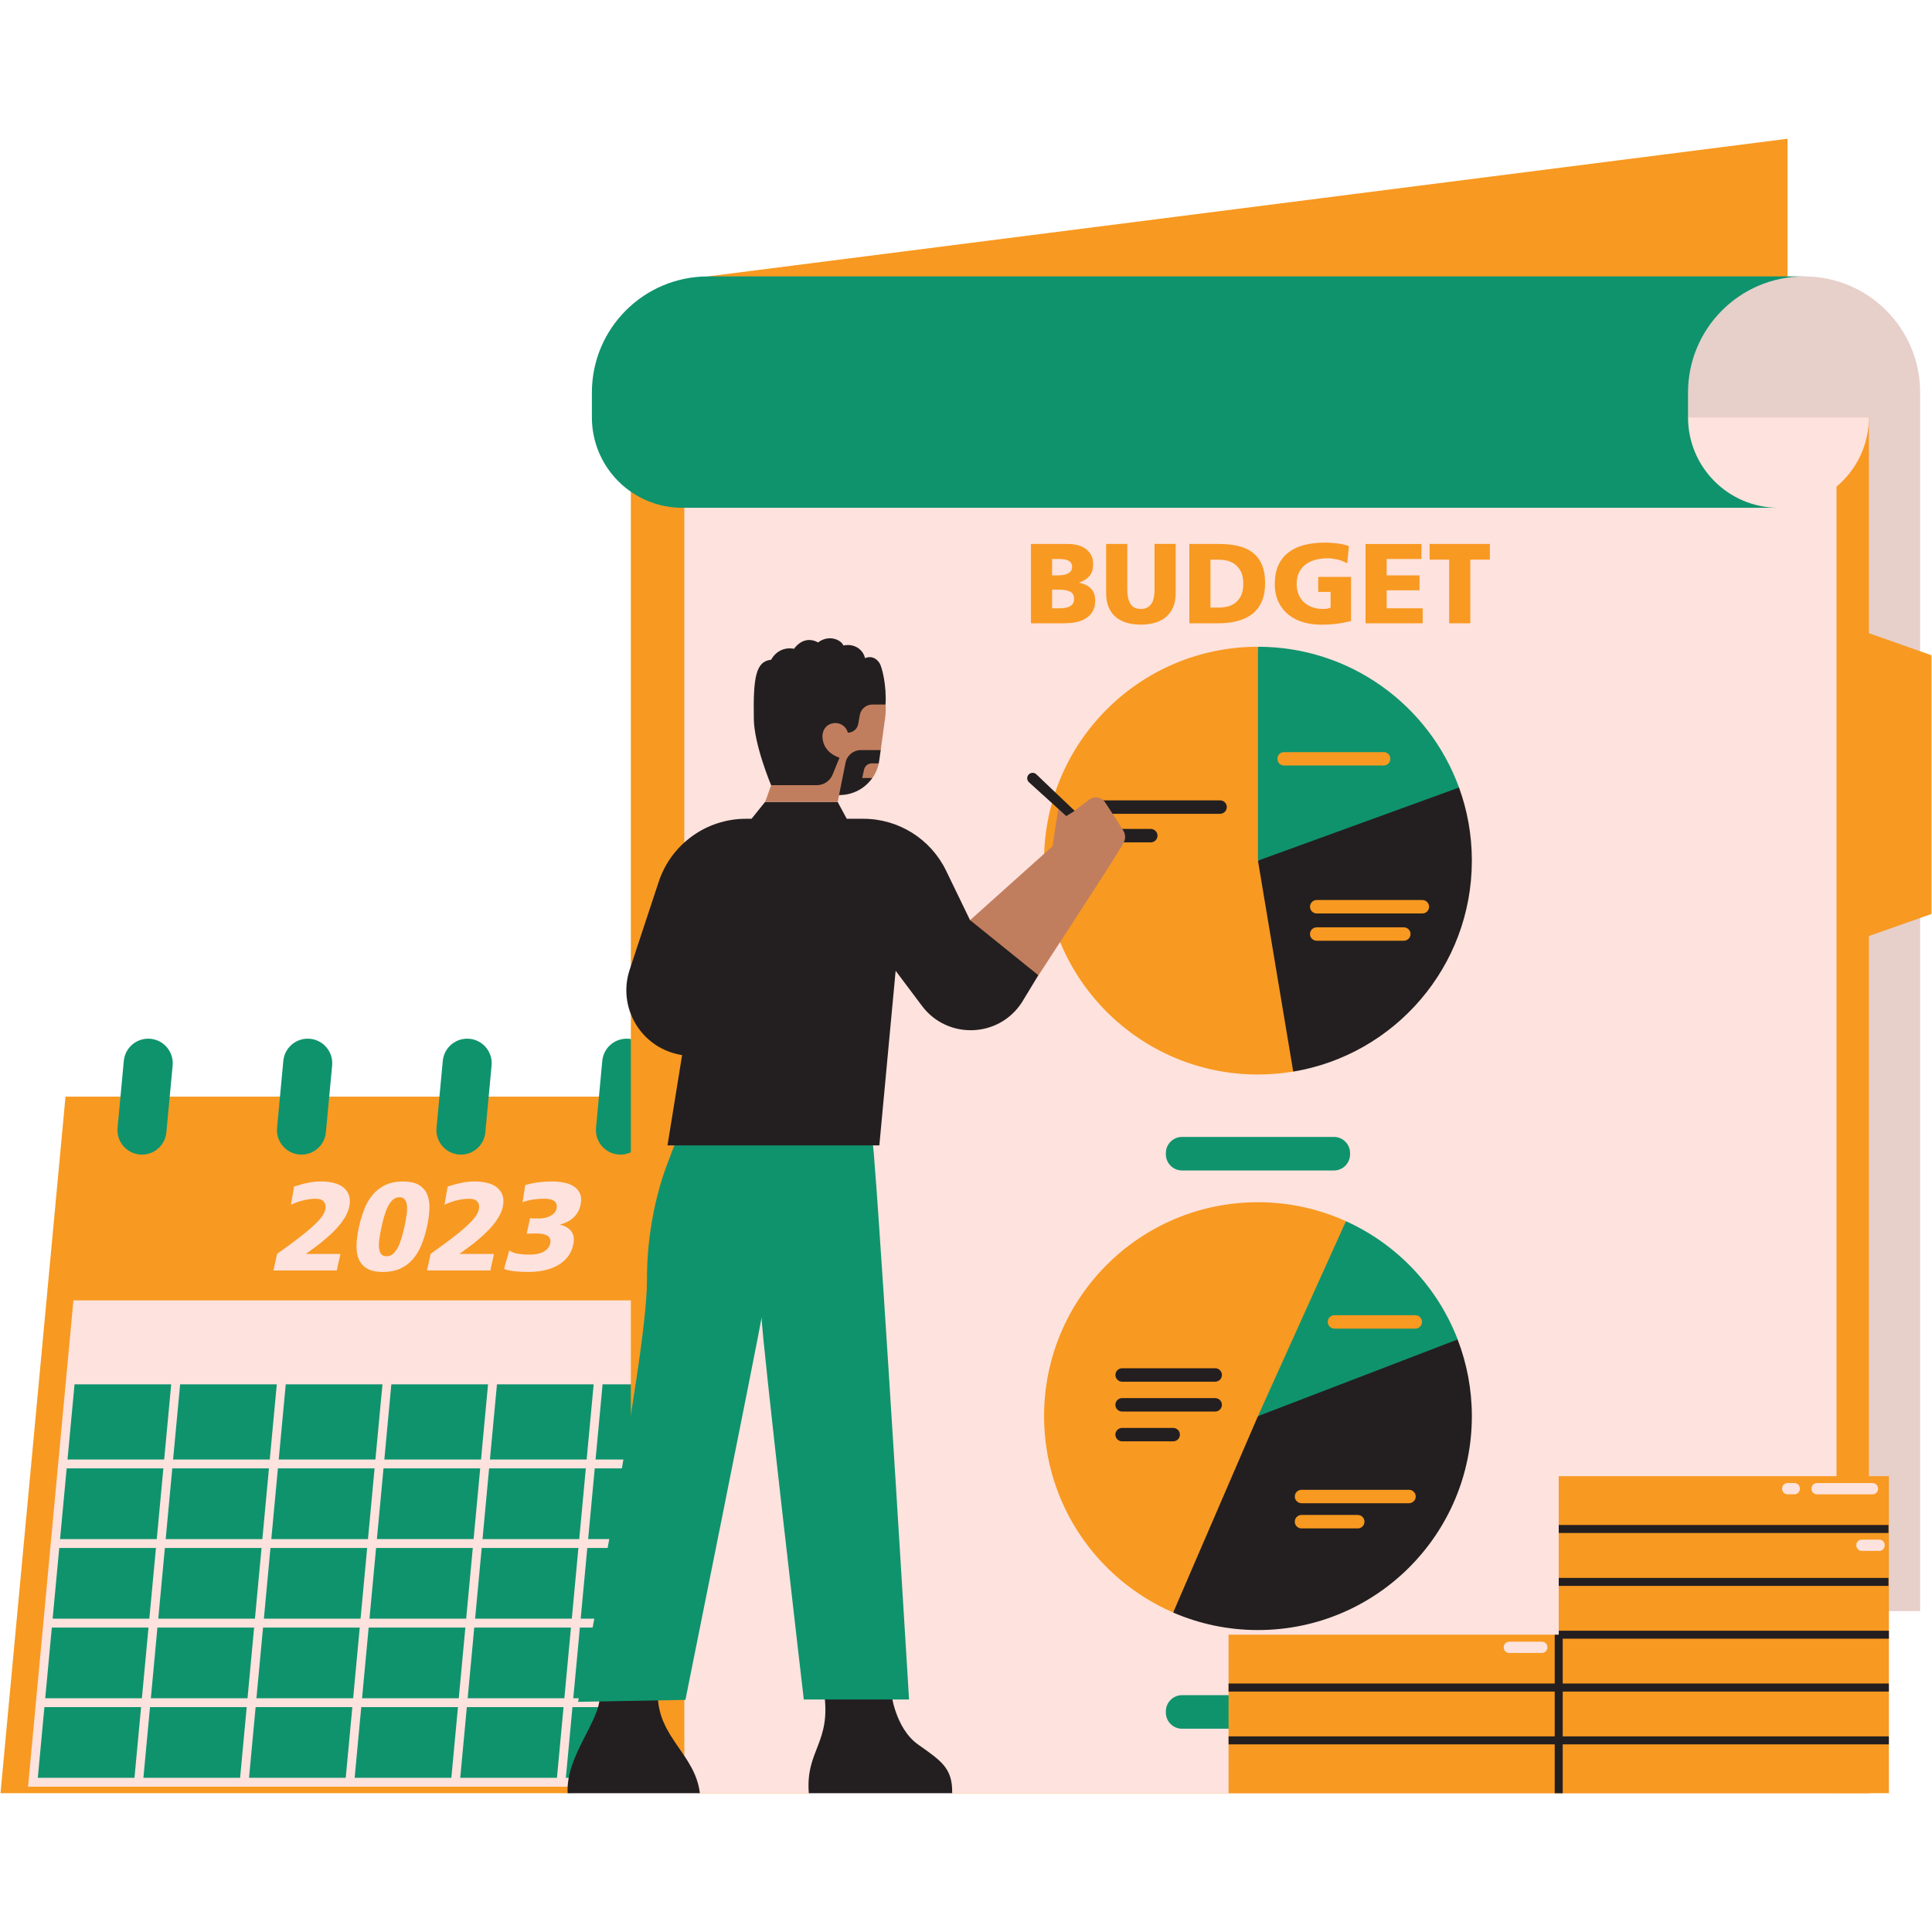 <svg xmlns="http://www.w3.org/2000/svg" xmlns:xlink="http://www.w3.org/1999/xlink" width="1080" zoomAndPan="magnify" viewBox="0 0 810 810" height="1080" preserveAspectRatio="xMidYMid meet" version="1.0"><defs><filter x="0%" y="0%" width="100%" height="100%" id="6acdbae11e"><feColorMatrix values="0 0 0 0 1 0 0 0 0 1 0 0 0 0 1 0 0 0 1 0" color-interpolation-filters="sRGB"/></filter><clipPath id="81bb6f2e35"><path d="M 0 58.172 L 750 58.172 L 750 751.922 L 0 751.922 Z M 0 58.172 " clip-rule="nonzero"/></clipPath><mask id="1690197d56"><g filter="url(#6acdbae11e)"><rect x="-81" width="972" fill="#000000" y="-81" height="972" fill-opacity="0.1"/></g></mask><clipPath id="93c7591e95"><rect x="0" width="135" y="0" height="563"/></clipPath><clipPath id="e3b8c6f4cb"><path d="M 264 174 L 810 174 L 810 751.922 L 264 751.922 Z M 264 174 " clip-rule="nonzero"/></clipPath><clipPath id="3f93b1f170"><path d="M 286 174 L 784 174 L 784 751.922 L 286 751.922 Z M 286 174 " clip-rule="nonzero"/></clipPath><clipPath id="38c80a5d13"><path d="M 237 325 L 618 325 L 618 751.922 L 237 751.922 Z M 237 325 " clip-rule="nonzero"/></clipPath><clipPath id="0ca25ff472"><path d="M 432 227 L 792 227 L 792 751.922 L 432 751.922 Z M 432 227 " clip-rule="nonzero"/></clipPath><clipPath id="4648c94068"><path d="M 351 314 L 792 314 L 792 751.922 L 351 751.922 Z M 351 314 " clip-rule="nonzero"/></clipPath></defs><g clip-path="url(#81bb6f2e35)"><path fill="#f89921" d="M 392.145 459.77 L 387.676 635.887 L 368.441 743.348 L 238 751.816 L 0.211 751.816 L 27.461 459.785 L 392.145 459.785 Z M 749.426 144.586 L 749.426 58.172 L 296.809 115.879 Z M 749.426 144.586 " fill-opacity="1" fill-rule="nonzero"/></g><path fill="#0f936d" d="M 340.25 567.203 C 340.25 567.203 323.898 745.34 323.898 747.785 C 323.898 750.23 14.297 747.785 14.297 747.785 C 14.297 747.785 30.133 577.402 30.395 576.594 Z M 262.742 435.469 C 257.43 435.469 252.992 439.516 252.508 444.793 L 249.887 472.836 C 249.32 478.859 254.062 484.074 260.117 484.074 C 265.43 484.074 269.867 480.027 270.352 474.746 L 272.973 446.703 C 273.523 440.68 268.781 435.469 262.742 435.469 Z M 262.742 435.469 " fill-opacity="1" fill-rule="nonzero"/><path fill="#fde2dd" d="M 30.781 545.18 L 11.758 749.082 L 325.434 749.082 L 344.461 545.18 Z M 158.016 645.262 L 160.785 615.613 L 201.328 615.613 L 198.559 645.262 Z M 198.219 648.984 L 195.449 678.633 L 154.906 678.633 L 157.676 648.984 Z M 157.398 611.906 L 116.855 611.906 L 119.801 580.398 L 160.348 580.398 Z M 164.07 580.398 L 204.613 580.398 L 201.668 611.906 L 161.141 611.906 Z M 157.043 615.629 L 154.273 645.277 L 113.746 645.277 L 116.516 615.629 Z M 205.066 615.629 L 245.609 615.629 L 242.844 645.277 L 202.297 645.277 Z M 205.406 611.906 L 208.355 580.398 L 248.898 580.398 L 245.949 611.906 Z M 116.047 580.398 L 113.098 611.906 L 72.57 611.906 L 75.52 580.398 Z M 112.758 615.629 L 109.992 645.277 L 69.465 645.277 L 72.23 615.629 Z M 109.652 648.984 L 106.883 678.633 L 66.355 678.633 L 69.125 648.984 Z M 113.391 648.984 L 153.934 648.984 L 151.164 678.633 L 110.637 678.633 Z M 150.824 682.355 L 148.059 712.004 L 107.512 712.004 L 110.281 682.355 Z M 154.566 682.355 L 195.109 682.355 L 192.34 712.004 L 151.797 712.004 Z M 198.832 682.355 L 239.375 682.355 L 236.609 712.004 L 196.066 712.004 Z M 199.191 678.633 L 201.957 648.984 L 242.5 648.984 L 239.734 678.633 Z M 246.227 648.984 L 286.77 648.984 L 284 678.633 L 243.457 678.633 Z M 246.582 645.262 L 249.352 615.613 L 289.895 615.613 L 287.125 645.262 Z M 249.691 611.906 L 252.637 580.398 L 293.18 580.398 L 290.234 611.906 Z M 71.777 580.398 L 68.832 611.906 L 28.305 611.906 L 31.25 580.398 Z M 68.492 615.629 L 65.723 645.277 L 25.18 645.277 L 27.949 615.629 Z M 65.383 648.984 L 62.613 678.633 L 22.07 678.633 L 24.84 648.984 Z M 62.258 682.355 L 59.488 712.004 L 18.961 712.004 L 21.73 682.355 Z M 66 682.355 L 106.543 682.355 L 103.773 712.004 L 63.246 712.004 Z M 103.434 715.711 L 100.664 745.355 L 60.121 745.355 L 62.891 715.711 Z M 107.172 715.711 L 147.719 715.711 L 144.949 745.355 L 104.406 745.355 Z M 151.457 715.711 L 192 715.711 L 189.23 745.355 L 148.688 745.355 Z M 195.727 715.711 L 236.27 715.711 L 233.5 745.355 L 192.957 745.355 Z M 240.008 715.711 L 280.551 715.711 L 277.785 745.355 L 237.238 745.355 Z M 240.348 712.004 L 243.117 682.355 L 283.66 682.355 L 280.891 712.004 Z M 287.402 682.355 L 327.945 682.355 L 325.176 712.004 L 284.633 712.004 Z M 287.742 678.633 L 290.512 648.984 L 331.055 648.984 L 328.285 678.633 Z M 290.852 645.262 L 293.617 615.613 L 334.16 615.613 L 331.395 645.262 Z M 293.977 611.906 L 296.922 580.398 L 337.465 580.398 L 334.52 611.906 Z M 18.621 715.711 L 59.148 715.711 L 56.379 745.355 L 15.852 745.355 Z M 281.523 745.355 L 284.293 715.711 L 324.82 715.711 L 322.051 745.355 Z M 756.371 115.879 C 783.25 115.879 805.027 137.672 805.027 164.535 L 805.027 675.457 L 750.27 675.457 C 750.27 675.457 669.812 143.746 673.844 137.043 C 677.875 130.34 707.488 115.879 756.371 115.879 " fill-opacity="1" fill-rule="nonzero"/><g mask="url(#1690197d56)"><g transform="matrix(1, 0, 0, 1, 672, 114)"><g clip-path="url(#93c7591e95)"><path fill="#231f20" d="M 84.371 1.879 C 111.25 1.879 133.027 23.672 133.027 50.535 L 133.027 561.457 L 78.27 561.457 C 78.27 561.457 -2.188 29.746 1.844 23.043 C 5.875 16.34 35.488 1.879 84.371 1.879 " fill-opacity="1" fill-rule="nonzero"/></g></g></g><g clip-path="url(#e3b8c6f4cb)"><path fill="#f89921" d="M 809.789 383.184 L 783.543 392.43 L 783.543 751.816 L 399.188 751.816 L 386.316 742.879 L 339.086 751.816 L 293.406 751.816 L 264.488 745.371 L 264.488 174.977 L 783.543 174.977 L 783.543 265.473 L 809.789 274.719 Z M 809.789 383.184 " fill-opacity="1" fill-rule="nonzero"/></g><g clip-path="url(#3f93b1f170)"><path fill="#fde2dd" d="M 769.973 204.027 L 769.973 751.816 L 399.188 751.816 L 383.836 745.371 L 339.102 751.816 L 293.426 751.816 L 286.898 749.098 L 286.898 194.684 L 696.172 194.684 C 689.16 184.969 690.215 174.977 690.215 174.977 L 783.559 174.977 C 783.543 186.637 778.262 197.078 769.973 204.027 Z M 769.973 204.027 " fill-opacity="1" fill-rule="nonzero"/></g><g clip-path="url(#38c80a5d13)"><path fill="#231f20" d="M 542.191 449.277 L 517.32 395.668 L 527.406 360.824 L 582.039 325.656 L 611.699 330.156 C 615.184 339.727 617.078 350.039 617.078 360.809 C 617.094 405.32 584.676 442.219 542.191 449.277 Z M 582.039 552.855 L 527.406 593.723 L 498.637 609.023 L 491.867 676.074 C 502.766 680.785 514.777 683.406 527.406 683.406 C 576.938 683.406 617.078 643.254 617.078 593.738 C 617.078 582.406 614.957 571.574 611.117 561.582 Z M 384.891 731.383 C 375.176 724.484 373.57 709.316 373.668 709.734 C 373.75 710.156 345.496 709.734 345.496 709.734 C 348.59 730.77 337.645 733.781 339.102 751.816 L 399.203 751.816 C 399.398 741.211 394.605 738.281 384.891 731.383 Z M 251.457 710.949 C 251.648 721.699 237.078 736.207 238 751.816 L 293.426 751.816 C 291.465 735.465 275.969 728.535 275.777 710.625 C 275.582 692.719 251.457 710.949 251.457 710.949 Z M 251.457 710.949 " fill-opacity="1" fill-rule="nonzero"/></g><path fill="#0f936d" d="M 72.379 446.703 L 69.754 474.746 C 69.27 480.027 64.832 484.074 59.523 484.074 C 53.465 484.074 48.723 478.859 49.289 472.836 L 51.91 444.793 C 52.398 439.516 56.832 435.469 62.145 435.469 C 68.199 435.469 72.945 440.68 72.379 446.703 Z M 129.016 435.469 C 123.703 435.469 119.27 439.516 118.781 444.793 L 116.16 472.836 C 115.594 478.859 120.336 484.074 126.395 484.074 C 131.703 484.074 136.141 480.027 136.625 474.746 L 139.25 446.703 C 139.816 440.68 135.07 435.469 129.016 435.469 Z M 195.871 435.469 C 190.559 435.469 186.125 439.516 185.637 444.793 L 183.016 472.836 C 182.449 478.859 187.191 484.074 193.246 484.074 C 198.559 484.074 202.996 480.027 203.48 474.746 L 206.102 446.703 C 206.672 440.68 201.926 435.469 195.871 435.469 Z M 495.574 490.73 L 559.242 490.73 C 562.996 490.73 566.023 487.684 566.023 483.945 L 566.023 483.441 C 566.023 479.688 562.98 476.66 559.242 476.66 L 495.574 476.66 C 491.82 476.66 488.793 479.703 488.793 483.441 L 488.793 483.945 C 488.793 487.684 491.836 490.73 495.574 490.73 Z M 559.242 710.707 L 495.574 710.707 C 491.82 710.707 488.793 713.75 488.793 717.492 L 488.793 717.992 C 488.793 721.75 491.836 724.777 495.574 724.777 L 559.242 724.777 C 562.996 724.777 566.023 721.734 566.023 717.992 L 566.023 717.492 C 566.023 713.734 562.996 710.707 559.242 710.707 Z M 527.406 271.156 L 517.32 340.324 L 527.406 360.824 L 611.699 330.176 C 599.184 295.75 566.172 271.156 527.406 271.156 Z M 564.293 511.988 L 530.402 561.566 L 527.406 593.723 L 576.191 574.988 L 611.133 561.566 C 602.648 539.516 585.715 521.672 564.293 511.988 Z M 377.297 650.152 C 375.773 625.457 374.234 600.766 372.648 576.074 C 371.223 553.73 369.785 531.387 368.23 509.059 C 367.711 501.723 367.207 494.387 366.609 487.07 C 366.434 484.883 366.32 482.684 366.043 480.512 C 365.379 475.297 359.613 469.211 353.883 469.988 C 352.133 470.23 350.305 471.168 348.719 470.41 C 347.375 469.777 346.773 468.156 345.527 467.363 C 344.184 466.508 342.453 466.797 340.883 466.605 C 337.516 466.215 334.859 463.688 332.023 461.828 C 327.914 459.141 323.137 457.715 318.426 456.32 C 315.445 455.449 312.367 454.559 309.277 454.883 C 303.316 455.512 298.816 460.355 294.914 464.887 C 290.625 469.859 285.41 474.555 282.641 480.512 C 282.367 481.094 282.121 481.695 281.895 482.309 C 280.438 486.324 278.82 490.242 277.555 494.34 C 273.312 508.086 271.191 522.496 271.242 536.875 C 271.371 569.922 242.355 713.508 242.355 713.508 L 287.367 712.684 C 287.367 712.684 318.18 559.559 319.316 552.355 C 319.203 559.574 336.996 712.52 336.996 712.52 L 381.117 712.52 C 380.922 709.297 380.73 706.094 380.535 702.871 C 379.465 685.32 378.383 667.734 377.297 650.152 Z M 707.715 174.977 L 707.715 164.551 C 707.715 137.672 729.512 115.895 756.371 115.895 L 296.809 115.895 C 269.93 115.895 248.152 137.688 248.152 164.551 L 248.152 174.977 C 248.152 195.914 265.121 212.898 286.074 212.898 L 745.652 212.898 C 724.684 212.883 707.715 195.914 707.715 174.977 Z M 707.715 174.977 " fill-opacity="1" fill-rule="nonzero"/><g clip-path="url(#0ca25ff472)"><path fill="#f89921" d="M 527.406 271.156 L 527.406 360.824 L 542.191 449.262 C 537.383 450.055 532.445 450.492 527.406 450.492 C 477.879 450.492 437.738 410.34 437.738 360.824 C 437.738 311.312 477.879 271.156 527.406 271.156 Z M 564.293 511.988 C 553.039 506.906 540.555 504.039 527.406 504.039 C 477.879 504.039 437.738 544.195 437.738 593.707 C 437.738 630.609 460.035 662.277 491.867 676.039 L 527.406 593.707 Z M 446.191 261.312 L 432.234 261.312 L 432.234 228.055 L 447.52 228.055 C 449.105 228.055 450.562 228.23 451.875 228.57 C 453.188 228.93 454.336 229.445 455.273 230.176 C 456.23 230.887 456.977 231.777 457.508 232.812 C 458.043 233.867 458.32 235.098 458.32 236.523 C 458.32 238.676 457.785 240.359 456.699 241.574 C 455.613 242.789 454.207 243.664 452.457 244.246 L 452.457 244.344 C 453.785 244.602 454.887 244.973 455.746 245.492 C 456.602 245.996 457.281 246.578 457.801 247.227 C 458.301 247.871 458.66 248.586 458.871 249.348 C 459.078 250.105 459.176 250.867 459.176 251.629 C 459.176 253.637 458.773 255.254 457.98 256.52 C 457.184 257.781 456.164 258.754 454.902 259.465 C 453.641 260.18 452.246 260.664 450.707 260.922 C 449.188 261.199 447.68 261.312 446.191 261.312 Z M 441.09 241.219 L 443.617 241.219 C 444.184 241.219 444.816 241.184 445.496 241.105 C 446.176 241.023 446.805 240.863 447.406 240.602 C 447.988 240.344 448.492 239.988 448.879 239.535 C 449.285 239.082 449.477 238.465 449.477 237.703 C 449.477 237.039 449.332 236.488 449.039 236.035 C 448.75 235.598 448.379 235.242 447.891 235.016 C 447.422 234.773 446.855 234.613 446.207 234.516 C 445.559 234.418 444.863 234.367 444.137 234.367 L 441.09 234.367 Z M 443.941 255.027 C 444.832 255.027 445.656 254.98 446.434 254.867 C 447.211 254.754 447.891 254.559 448.457 254.27 C 449.023 253.977 449.477 253.59 449.816 253.07 C 450.156 252.566 450.32 251.902 450.32 251.109 C 450.32 249.621 449.754 248.602 448.637 248.035 C 447.504 247.484 445.98 247.207 444.039 247.207 L 441.09 247.207 L 441.09 255.027 Z M 467.84 258.738 C 469.117 259.82 470.672 260.617 472.453 261.117 C 474.25 261.617 476.211 261.879 478.332 261.879 C 480.484 261.879 482.461 261.617 484.242 261.086 C 486.023 260.566 487.559 259.758 488.84 258.672 C 490.117 257.586 491.121 256.227 491.836 254.574 C 492.547 252.926 492.902 250.965 492.902 248.715 L 492.902 228.039 L 484.047 228.039 L 484.047 247.289 C 484.047 248.473 483.949 249.539 483.754 250.527 C 483.562 251.516 483.238 252.359 482.785 253.055 C 482.332 253.75 481.73 254.301 481.004 254.707 C 480.273 255.109 479.383 255.305 478.332 255.305 C 476.258 255.305 474.801 254.574 473.926 253.137 C 473.055 251.695 472.617 249.75 472.617 247.305 L 472.617 228.055 L 463.758 228.055 L 463.758 248.684 C 463.758 250.965 464.113 252.941 464.828 254.609 C 465.555 256.293 466.543 257.668 467.84 258.738 Z M 510.73 261.312 L 498.637 261.312 L 498.637 228.055 L 510.828 228.055 C 513.809 228.055 516.512 228.328 518.922 228.863 C 521.336 229.398 523.391 230.32 525.094 231.602 C 526.793 232.879 528.105 234.578 529.027 236.699 C 529.949 238.805 530.402 241.43 530.402 244.535 C 530.402 247.453 529.949 249.977 529.043 252.082 C 528.137 254.188 526.84 255.938 525.156 257.297 C 523.473 258.656 521.418 259.676 518.973 260.324 C 516.527 260.988 513.773 261.312 510.73 261.312 Z M 507.492 254.738 L 511.07 254.738 C 512.156 254.738 513.289 254.609 514.504 254.332 C 515.719 254.059 516.82 253.555 517.805 252.828 C 518.793 252.098 519.637 251.078 520.285 249.781 C 520.93 248.488 521.254 246.805 521.254 244.73 C 521.254 242.512 520.883 240.73 520.137 239.406 C 519.395 238.078 518.484 237.039 517.418 236.328 C 516.348 235.617 515.23 235.145 514.066 234.953 C 512.898 234.758 511.879 234.645 511.023 234.645 L 507.492 234.645 Z M 540.312 257.797 C 542.094 259.191 544.133 260.227 546.465 260.891 C 548.797 261.555 551.191 261.895 553.703 261.895 C 556.117 261.895 558.301 261.781 560.262 261.539 C 562.219 261.297 564.277 260.906 566.43 260.371 L 566.43 241.883 L 552.668 241.883 L 552.668 248.164 L 557.863 248.164 L 557.863 254.738 C 557.508 254.898 557.086 255.027 556.602 255.141 C 556.117 255.258 555.453 255.305 554.625 255.305 C 553.039 255.305 551.566 255.062 550.223 254.594 C 548.879 254.121 547.695 253.426 546.723 252.52 C 545.738 251.613 544.977 250.512 544.441 249.215 C 543.906 247.922 543.633 246.449 543.633 244.828 C 543.633 242.805 544.004 241.105 544.75 239.727 C 545.492 238.367 546.465 237.266 547.68 236.426 C 548.895 235.582 550.27 234.984 551.84 234.613 C 553.41 234.238 555.047 234.062 556.73 234.062 C 557.816 234.062 559.094 234.223 560.586 234.531 C 562.074 234.855 563.484 235.406 564.828 236.199 L 565.539 228.961 C 564.875 228.703 564.129 228.492 563.32 228.297 C 562.512 228.102 561.652 227.957 560.777 227.844 C 559.887 227.73 558.996 227.648 558.105 227.586 C 557.215 227.52 556.344 227.488 555.484 227.488 C 552.18 227.488 549.234 227.844 546.645 228.539 C 544.051 229.234 541.852 230.305 540.039 231.73 C 538.223 233.156 536.848 234.969 535.891 237.152 C 534.938 239.34 534.469 241.914 534.469 244.879 C 534.469 247.824 535 250.367 536.07 252.504 C 537.105 254.625 538.531 256.391 540.312 257.797 Z M 596.48 255.027 L 581.375 255.027 L 581.375 247.5 L 595.137 247.5 L 595.137 241.219 L 581.375 241.219 L 581.375 234.352 L 595.945 234.352 L 595.945 228.07 L 572.5 228.07 L 572.5 261.328 L 596.465 261.328 L 596.465 255.027 Z M 607.57 261.312 L 616.43 261.312 L 616.43 234.629 L 624.621 234.629 L 624.621 228.055 L 599.379 228.055 L 599.379 234.629 L 607.57 234.629 Z M 582.879 318.227 L 582.879 318.031 C 582.879 316.539 581.664 315.328 580.176 315.328 L 538.289 315.328 C 536.801 315.328 535.586 316.539 535.586 318.031 L 535.586 318.227 C 535.586 319.715 536.801 320.93 538.289 320.93 L 580.176 320.93 C 581.664 320.93 582.879 319.715 582.879 318.227 Z M 552.035 377.34 C 550.48 377.34 549.219 378.602 549.219 380.156 C 549.219 381.711 550.48 382.973 552.035 382.973 L 596.336 382.973 C 597.891 382.973 599.152 381.711 599.152 380.156 C 599.152 378.602 597.891 377.34 596.336 377.34 Z M 552.035 394.406 L 588.562 394.406 C 590.117 394.406 591.379 393.145 591.379 391.605 C 591.379 390.051 590.117 388.789 588.562 388.789 L 552.035 388.789 C 550.48 388.789 549.219 390.051 549.219 391.605 C 549.219 393.145 550.48 394.406 552.035 394.406 Z M 596.172 554.215 C 596.172 552.66 594.91 551.398 593.355 551.398 L 559.469 551.398 C 557.914 551.398 556.664 552.66 556.664 554.215 C 556.664 555.77 557.93 557.035 559.469 557.035 L 593.371 557.035 C 594.91 557.035 596.172 555.77 596.172 554.215 Z M 593.551 627.418 C 593.551 625.863 592.289 624.602 590.75 624.602 L 545.672 624.602 C 544.117 624.602 542.855 625.863 542.855 627.418 C 542.855 628.973 544.117 630.234 545.672 630.234 L 590.75 630.234 C 592.289 630.219 593.551 628.957 593.551 627.418 Z M 545.656 635.156 C 544.102 635.156 542.84 636.422 542.84 637.977 C 542.84 639.527 544.102 640.793 545.656 640.793 L 569.262 640.793 C 570.816 640.793 572.062 639.527 572.062 637.977 C 572.062 636.422 570.801 635.156 569.262 635.156 Z M 653.508 618.902 L 653.508 685.352 L 515.086 685.352 L 515.086 751.816 L 791.93 751.816 L 791.93 618.902 Z M 653.508 618.902 " fill-opacity="1" fill-rule="nonzero"/></g><path fill="#fde2dd" d="M 146.391 501.383 C 146.793 502.711 146.793 504.281 146.406 506.062 C 145.938 508.168 144.836 510.371 143.07 512.684 C 141.32 515 138.844 517.477 135.672 520.102 C 134.762 520.879 133.613 521.77 132.238 522.805 C 130.844 523.84 129.516 524.812 128.223 525.719 L 142.73 525.719 L 141.191 532.664 L 114.637 532.664 L 116.176 525.672 C 118.086 524.309 119.785 523.078 121.277 521.996 C 122.766 520.91 124.078 519.922 125.211 519.047 C 126.344 518.172 127.363 517.379 128.238 516.652 C 129.113 515.938 129.922 515.242 130.668 514.578 C 131.281 514.012 131.898 513.43 132.527 512.812 C 133.16 512.199 133.727 511.582 134.262 510.953 C 134.781 510.32 135.234 509.688 135.605 509.027 C 135.977 508.379 136.238 507.73 136.367 507.098 C 136.656 505.77 136.465 504.688 135.801 503.844 C 135.121 503.004 133.938 502.582 132.223 502.582 C 130.895 502.582 129.324 502.777 127.543 503.164 C 125.762 503.551 123.898 504.199 121.988 505.105 L 123.301 497.48 C 125.391 496.785 127.348 496.25 129.211 495.879 C 131.055 495.504 132.902 495.328 134.715 495.328 C 136.754 495.328 138.586 495.555 140.219 496.008 C 141.855 496.461 143.184 497.141 144.219 498.031 C 145.254 498.938 145.969 500.039 146.391 501.383 Z M 179.031 514.254 C 178.398 517.137 177.59 519.746 176.617 522.094 C 175.648 524.441 174.418 526.43 172.961 528.082 C 171.484 529.734 169.738 531.012 167.715 531.922 C 165.688 532.828 163.309 533.281 160.574 533.281 C 157.836 533.281 155.668 532.828 154.031 531.922 C 152.414 531.012 151.23 529.734 150.484 528.082 C 149.742 526.43 149.402 524.441 149.465 522.094 C 149.531 519.746 149.871 517.137 150.52 514.254 C 151.051 511.844 151.75 509.496 152.621 507.211 C 153.496 504.93 154.629 502.922 156.039 501.172 C 157.449 499.426 159.195 498.016 161.285 496.945 C 163.375 495.879 165.934 495.344 168.945 495.344 C 171.922 495.344 174.238 495.879 175.875 496.945 C 177.508 498.016 178.645 499.426 179.273 501.172 C 179.906 502.922 180.148 504.945 180.02 507.211 C 179.906 509.496 179.566 511.844 179.031 514.254 Z M 170.66 505.98 C 170.613 504.801 170.336 503.844 169.852 503.082 C 169.363 502.32 168.586 501.949 167.504 501.949 C 166.387 501.949 165.414 502.32 164.621 503.082 C 163.828 503.844 163.133 504.801 162.562 505.98 C 161.98 507.164 161.496 508.477 161.074 509.949 C 160.652 511.422 160.297 512.879 159.973 514.32 C 159.648 515.762 159.375 517.219 159.148 518.691 C 158.906 520.164 158.824 521.492 158.871 522.66 C 158.922 523.84 159.195 524.797 159.648 525.559 C 160.121 526.316 160.914 526.691 162.031 526.691 C 163.148 526.691 164.117 526.316 164.914 525.559 C 165.707 524.797 166.402 523.84 166.969 522.66 C 167.551 521.477 168.039 520.164 168.457 518.691 C 168.863 517.219 169.234 515.762 169.559 514.32 C 169.883 512.879 170.16 511.422 170.387 509.949 C 170.629 508.477 170.707 507.148 170.66 505.98 Z M 208.598 498.031 C 207.562 497.141 206.234 496.461 204.598 496.008 C 202.961 495.555 201.133 495.328 199.094 495.328 C 197.262 495.328 195.434 495.504 193.586 495.879 C 191.742 496.25 189.766 496.785 187.676 497.48 L 186.367 505.105 C 188.293 504.199 190.137 503.551 191.918 503.164 C 193.699 502.777 195.27 502.582 196.598 502.582 C 198.316 502.582 199.512 503.004 200.176 503.844 C 200.855 504.688 201.035 505.77 200.742 507.098 C 200.598 507.73 200.355 508.363 199.984 509.027 C 199.609 509.672 199.156 510.32 198.641 510.953 C 198.121 511.582 197.539 512.199 196.906 512.812 C 196.273 513.43 195.66 514.012 195.043 514.578 C 194.301 515.242 193.488 515.938 192.617 516.652 C 191.742 517.363 190.723 518.172 189.59 519.047 C 188.453 519.922 187.125 520.91 185.652 521.996 C 184.164 523.078 182.465 524.309 180.555 525.672 L 179.016 532.664 L 205.57 532.664 L 207.105 525.719 L 192.602 525.719 C 193.895 524.812 195.223 523.84 196.613 522.805 C 198.008 521.77 199.141 520.863 200.047 520.102 C 203.223 517.477 205.684 515 207.449 512.684 C 209.195 510.371 210.312 508.168 210.781 506.062 C 211.172 504.281 211.172 502.711 210.766 501.383 C 210.344 500.039 209.617 498.938 208.598 498.031 Z M 240.543 497.383 C 239.344 496.605 237.938 496.074 236.301 495.781 C 234.664 495.488 232.996 495.328 231.266 495.328 C 229.484 495.328 227.672 495.441 225.855 495.668 C 224.043 495.895 222.148 496.281 220.207 496.848 L 219.09 504.055 C 219.785 503.781 220.531 503.535 221.324 503.344 C 222.117 503.148 222.91 503.004 223.688 502.891 C 224.465 502.777 225.211 502.711 225.922 502.645 C 226.633 502.598 227.281 502.566 227.883 502.566 C 228.656 502.566 229.418 502.613 230.164 502.727 C 230.91 502.824 231.555 503.035 232.074 503.359 C 232.594 503.668 232.98 504.102 233.242 504.652 C 233.484 505.203 233.516 505.902 233.32 506.793 C 233.176 507.453 232.867 508.039 232.383 508.555 C 231.898 509.059 231.328 509.48 230.684 509.82 C 230.035 510.16 229.32 510.402 228.562 510.578 C 227.801 510.758 227.055 510.84 226.328 510.84 C 225.664 510.84 225.113 510.84 224.691 510.84 C 224.301 510.84 223.98 510.84 223.688 510.84 C 223.414 510.84 223.168 510.824 222.957 510.809 C 222.75 510.789 222.504 510.758 222.246 510.727 L 220.805 517.25 C 221.406 517.219 222.086 517.188 222.844 517.172 C 223.605 517.152 224.285 517.137 224.871 517.137 C 227.008 517.137 228.594 517.477 229.613 518.156 C 230.633 518.836 230.988 519.906 230.664 521.332 C 230.344 522.773 229.453 523.906 227.961 524.746 C 226.473 525.59 224.531 526.012 222.117 526.012 C 220.465 526.012 218.879 525.898 217.355 525.672 C 215.836 525.445 214.539 524.973 213.504 524.277 L 211.316 532 C 212.613 532.488 214.133 532.828 215.883 533.004 C 217.633 533.184 219.559 533.266 221.664 533.266 C 223.832 533.266 225.953 533.055 228.012 532.633 C 230.066 532.211 231.93 531.547 233.613 530.641 C 235.281 529.734 236.707 528.551 237.887 527.113 C 239.07 525.672 239.879 523.922 240.332 521.848 C 240.852 519.5 240.59 517.641 239.539 516.246 C 238.504 514.871 236.934 513.949 234.859 513.496 L 234.875 513.383 C 235.797 513.137 236.738 512.797 237.645 512.359 C 238.566 511.926 239.41 511.375 240.152 510.727 C 240.914 510.078 241.578 509.301 242.129 508.41 C 242.695 507.52 243.102 506.484 243.359 505.332 C 243.797 503.344 243.734 501.691 243.164 500.41 C 242.633 499.18 241.742 498.145 240.543 497.383 Z M 787.379 624.227 L 787.379 624.066 C 787.379 622.805 786.359 621.781 785.098 621.781 L 761.766 621.781 C 760.5 621.781 759.48 622.805 759.48 624.066 L 759.48 624.227 C 759.48 625.492 760.5 626.512 761.766 626.512 L 785.098 626.512 C 786.359 626.512 787.379 625.492 787.379 624.227 Z M 787.898 645.488 L 780.562 645.488 C 779.301 645.488 778.277 646.508 778.277 647.77 L 778.277 647.934 C 778.277 649.195 779.301 650.215 780.562 650.215 L 787.898 650.215 C 789.16 650.215 790.18 649.195 790.18 647.934 L 790.18 647.77 C 790.18 646.508 789.16 645.488 787.898 645.488 Z M 646.465 688.281 L 632.734 688.281 C 631.469 688.281 630.449 689.301 630.449 690.566 L 630.449 690.727 C 630.449 691.988 631.469 693.008 632.734 693.008 L 646.465 693.008 C 647.727 693.008 648.746 691.988 648.746 690.727 L 648.746 690.566 C 648.746 689.301 647.727 688.281 646.465 688.281 Z M 752.324 621.766 L 749.441 621.766 C 748.18 621.766 747.16 622.785 747.16 624.051 L 747.16 624.211 C 747.16 625.477 748.18 626.496 749.441 626.496 L 752.324 626.496 C 753.586 626.496 754.605 625.477 754.605 624.211 L 754.605 624.051 C 754.605 622.785 753.586 621.766 752.324 621.766 Z M 752.324 621.766 " fill-opacity="1" fill-rule="nonzero"/><path fill="#231f20" d="M 485.293 350.348 C 485.293 351.902 484.031 353.164 482.477 353.164 L 459.047 353.164 C 457.492 353.164 456.23 351.902 456.23 350.348 C 456.23 348.793 457.492 347.531 459.047 347.531 L 482.477 347.531 C 484.031 347.547 485.293 348.809 485.293 350.348 Z M 511.523 335.551 L 459.047 335.551 C 457.492 335.551 456.23 336.812 456.23 338.367 C 456.23 339.922 457.492 341.184 459.047 341.184 L 511.523 341.184 C 513.078 341.184 514.34 339.922 514.34 338.367 C 514.34 336.812 513.078 335.551 511.523 335.551 Z M 435.781 391.652 C 435.52 391.652 406.699 385.777 406.699 385.777 L 396.645 365.02 C 390.199 351.727 376.73 343.273 361.945 343.273 L 355 343.273 L 351.18 336.199 L 320.773 336.199 L 315.09 343.273 L 312.758 343.273 C 296.113 343.273 281.363 353.941 276.148 369.746 L 263.988 406.582 C 258.84 422.176 268.457 438.77 284.535 442.074 L 285.977 442.363 L 279.855 480.203 L 368.668 480.203 L 375.5 407.004 L 386.527 421.703 C 397.195 435.938 418.777 435.176 428.43 420.246 L 435.309 408.914 C 435.617 408.539 436.039 391.652 435.781 391.652 Z M 368.73 277.973 C 366.141 274.102 362.66 275.949 362.66 275.949 C 361.883 272.32 358.156 269.648 353.625 270.637 C 352.539 268.078 347.375 265.992 342.988 269.344 C 336.801 265.957 332.898 272.016 332.898 272.016 C 332.898 272.016 326.828 270.41 323.281 276.613 C 316.949 277.262 315.734 283.816 316.043 301.305 C 316.141 312.234 323.281 329.172 323.281 329.172 L 331.961 333.332 L 357.348 325.98 L 371.258 295.379 C 371.773 287.203 369.703 279.414 368.73 277.973 Z M 368.73 277.973 " fill-opacity="1" fill-rule="nonzero"/><path fill="#c17e5e" d="M 359.824 303.508 L 360.488 299.766 C 360.941 297.223 363.145 295.379 365.719 295.379 L 371.273 295.379 C 371.402 297.207 371.355 299.086 371.094 300.996 L 369.25 314.469 L 367.613 318.453 C 367.551 318.887 368.535 319.648 368.441 320.07 C 367.953 322.32 367.016 324.395 365.75 326.207 C 361.055 329.266 356.781 331.695 351.988 333.348 L 351.812 333.348 L 351.211 336.215 L 320.805 336.215 L 323.312 329.188 L 342.453 329.188 C 345.367 329.188 347.988 327.422 349.09 324.719 L 351.973 317.656 C 351.973 317.656 344.961 315.812 344.816 308.77 C 344.766 306.551 345.98 304.383 348.055 303.57 C 351.438 302.242 354.676 304.203 355.469 307.184 C 357.605 307.164 359.453 305.629 359.824 303.508 Z M 470.25 354.785 L 471.109 353.199 C 471.938 351.691 471.902 349.863 471.027 348.375 C 469.184 345.266 465.688 339.969 463.258 336.312 C 461.816 334.141 458.852 333.641 456.75 335.195 L 450.387 339.922 L 443.633 339.273 L 441.301 354.77 L 406.715 385.777 L 435.391 408.914 C 435.375 408.914 467.84 359.188 470.25 354.785 Z M 470.25 354.785 " fill-opacity="1" fill-rule="nonzero"/><g clip-path="url(#4648c94068)"><path fill="#231f20" d="M 365.719 326.191 C 362.66 330.547 357.605 333.332 351.957 333.332 L 351.777 333.332 L 354.5 319.746 C 355.113 316.672 357.816 314.469 360.961 314.469 L 369.234 314.469 L 368.633 318.793 C 368.57 319.23 368.488 319.648 368.406 320.055 L 365.477 320.055 C 363.938 320.055 362.609 321.121 362.27 322.629 L 361.477 326.191 Z M 509.484 573.645 L 470.461 573.645 C 468.906 573.645 467.645 574.91 467.645 576.465 C 467.645 578.016 468.906 579.281 470.461 579.281 L 509.484 579.281 C 511.039 579.281 512.301 578.016 512.301 576.465 C 512.285 574.91 511.023 573.645 509.484 573.645 Z M 512.285 588.98 C 512.285 590.535 511.023 591.797 509.469 591.797 L 470.445 591.797 C 468.891 591.797 467.629 590.535 467.629 588.98 C 467.629 587.426 468.891 586.16 470.445 586.16 L 509.469 586.16 C 511.023 586.16 512.285 587.426 512.285 588.98 Z M 494.684 601.48 C 494.684 603.035 493.422 604.281 491.867 604.281 L 470.445 604.281 C 468.891 604.281 467.629 603.016 467.629 601.48 C 467.629 599.926 468.891 598.66 470.445 598.66 L 491.867 598.66 C 493.422 598.68 494.684 599.926 494.684 601.48 Z M 434.484 324.637 L 450.578 339.969 L 447.031 342.141 L 431.391 327.957 C 430.453 327.098 430.406 325.625 431.297 324.703 C 432.168 323.812 433.578 323.777 434.484 324.637 Z M 655.176 687.035 L 655.176 705.832 L 791.914 705.832 L 791.914 709.184 L 655.176 709.184 L 655.176 727.984 L 791.914 727.984 L 791.914 731.336 L 655.176 731.336 L 655.176 751.816 L 651.824 751.816 L 651.824 731.336 L 515.086 731.336 L 515.086 727.984 L 651.824 727.984 L 651.824 709.184 L 515.086 709.184 L 515.086 705.832 L 651.824 705.832 L 651.824 685.367 L 653.508 685.367 L 653.508 683.684 L 791.93 683.684 L 791.93 687.035 Z M 791.75 664.887 L 653.508 664.887 L 653.508 661.535 L 791.75 661.535 Z M 791.75 642.719 L 653.508 642.719 L 653.508 639.367 L 791.75 639.367 Z M 791.75 642.719 " fill-opacity="1" fill-rule="nonzero"/></g></svg>
